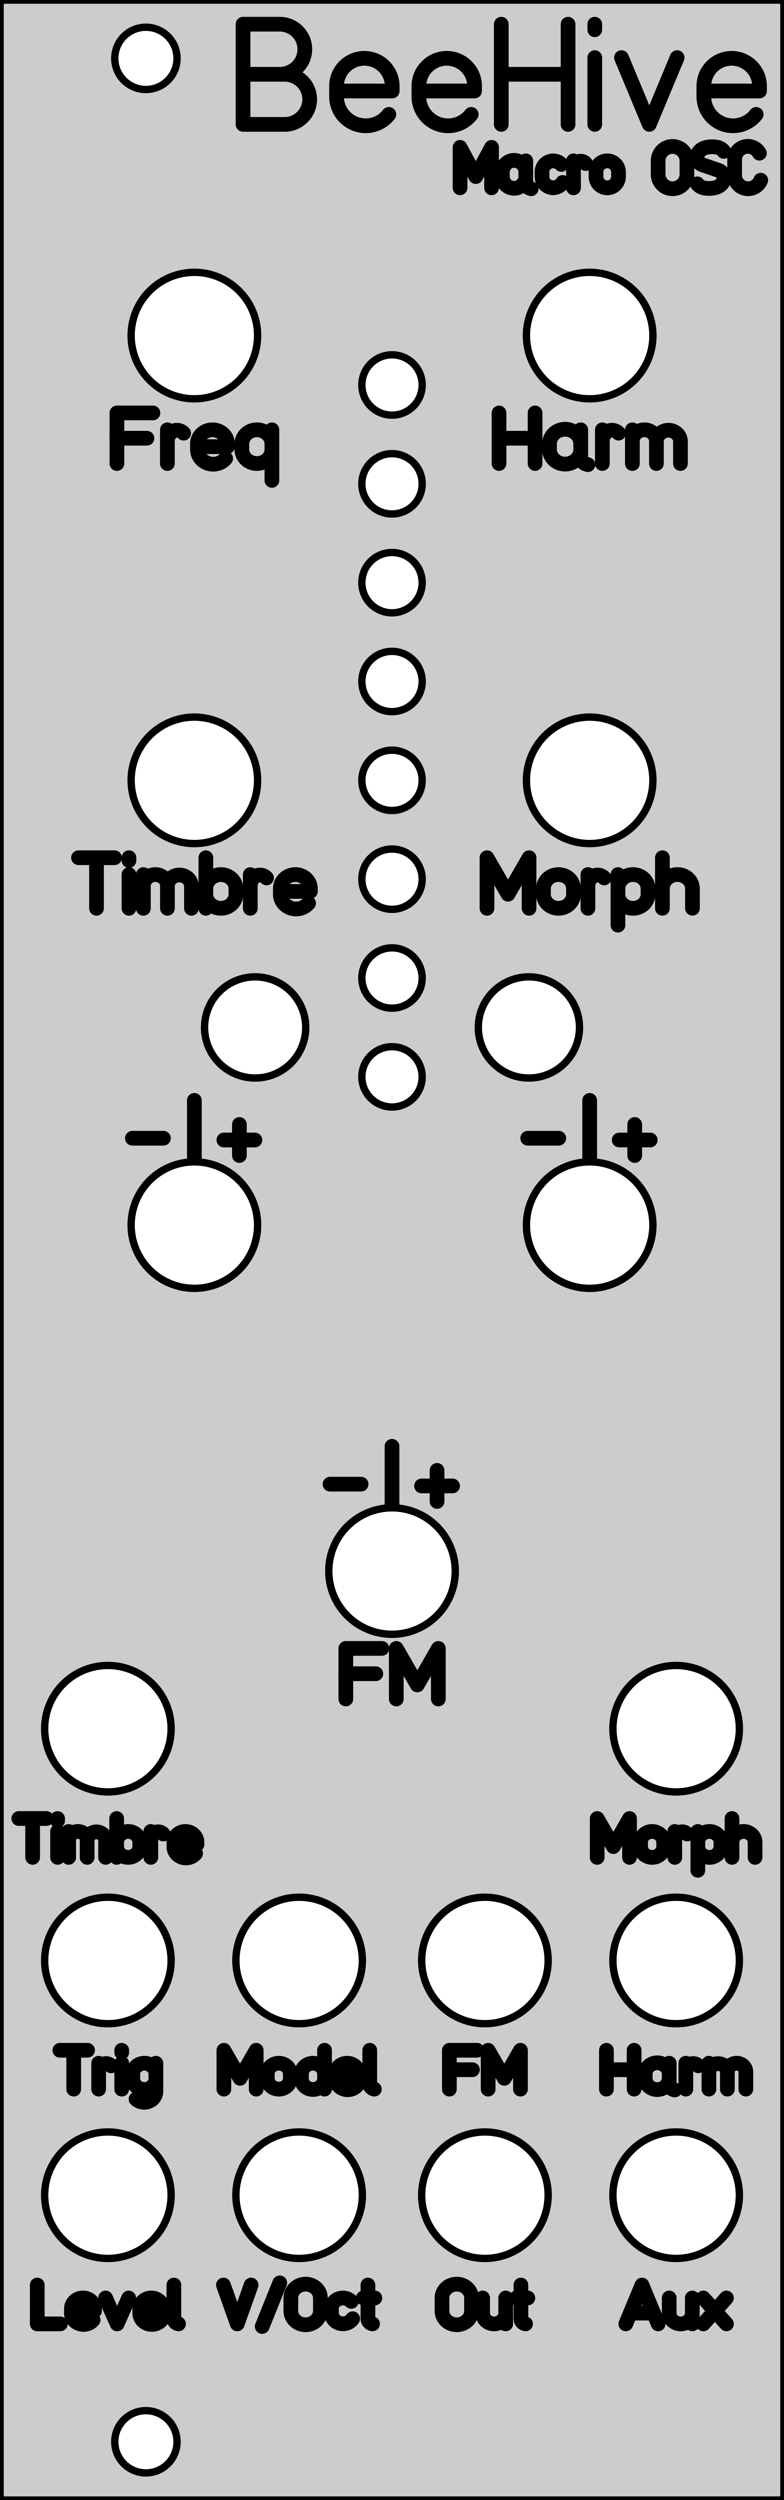 <?xml version="1.0" standalone="no"?>
<!DOCTYPE svg PUBLIC "-//W3C//DTD SVG 1.1//EN" 
  "http://www.w3.org/Graphics/SVG/1.1/DTD/svg11.dtd">
<svg width="40.300mm" height="128.500mm" version="1.1"
     viewBox="0 0 40.300 128.500"
     xmlns="http://www.w3.org/2000/svg"  xmlns:xlink="http://www.w3.org/1999/xlink" 
     xmlns:fpd="http://www.schaeffer-ag.de">
  <rect x="0" y="0" width="40.300" height="128.500" fill="#808080" stroke="none"/>
  <desc>Created with the Front Panel Designer by the export of the file 'beehive.fpd'.</desc>
  <defs>
    <pattern id="revside-fill" x="1" y="1" width="1.5" height="1.5" patternUnits="userSpaceOnUse">
      <line x1="0" y1="0" x2="1" y2="1" style="stroke-width:0.2; stroke:black; stroke-dasharray:none;" />
      <line x1="0" y1="1" x2="1" y2="0" style="stroke-width:0.2; stroke:black; stroke-dasharray:none;" />
    </pattern>
    <pattern id="revside-fill-silver" x="1" y="1" width="1.5" height="1.5" patternUnits="userSpaceOnUse">
      <line x1="0" y1="0" x2="1.5" y2="1.5" style="stroke-width:0.2; stroke:#e0e0e0; stroke-dasharray:none;" />
      <line x1="0" y1="1.5" x2="1.5" y2="0" style="stroke-width:0.2; stroke:#e0e0e0; stroke-dasharray:none;" />
    </pattern>
  </defs>
<g transform="scale(1,-1) translate(0, -128.500)" 
   fill-rule="evenodd"
   style="stroke-linecap:round; stroke-linejoin:round; stroke-opacity:1.0; stroke-opacity:1.0;">
<path d="
M40.300 128.500
L40.300 0.000
L0.000 0.000
L0.000 128.500
L40.300 128.500
" 
fill="#cccccc" vector-effect="non-scaling-stroke" stroke="#000000" stroke-width="0.100mm" />
<path d="
M14.381 124.681
A1.287,1.287 0 0,1 14.381,127.256
L12.493 127.256
L12.493 122.106
L14.667 122.106
A1.288,1.288 0 0,1 14.667,124.681
L12.493 124.681
" 
fill="none" vector-effect="non-scaling-stroke" stroke="#000000" stroke-width="0.200mm" fpd:engraving_ral_9005="1" />
<path d="
M17.299 123.823
L20.160 123.823
L20.160 124.109
A1.431,1.431 0 0,1 17.299,124.109
L17.299 123.537
A1.500,1.500 0 0,1 19.988,122.621
" 
fill="none" vector-effect="non-scaling-stroke" stroke="#000000" stroke-width="0.200mm" fpd:engraving_ral_9005="1" />
<path d="
M21.533 123.823
L24.394 123.823
L24.394 124.109
A1.431,1.431 0 0,1 21.533,124.109
L21.533 123.537
A1.500,1.500 0 0,1 24.222,122.621
" 
fill="none" vector-effect="non-scaling-stroke" stroke="#000000" stroke-width="0.200mm" fpd:engraving_ral_9005="1" />
<path d="
M25.767 127.256
L25.767 122.106
L25.767 124.681
L29.200 124.681
L29.200 122.106
L29.200 127.256
" 
fill="none" vector-effect="non-scaling-stroke" stroke="#000000" stroke-width="0.200mm" fpd:engraving_ral_9005="1" />
<path d="
M30.573 127.256
L30.573 126.970
" 
fill="none" vector-effect="non-scaling-stroke" stroke="#000000" stroke-width="0.200mm" fpd:engraving_ral_9005="1" />
<path d="
M30.573 125.539
L30.573 122.106
" 
fill="none" vector-effect="non-scaling-stroke" stroke="#000000" stroke-width="0.200mm" fpd:engraving_ral_9005="1" />
<path d="
M31.946 125.539
L33.376 122.106
L34.807 125.539
" 
fill="none" vector-effect="non-scaling-stroke" stroke="#000000" stroke-width="0.200mm" fpd:engraving_ral_9005="1" />
<path d="
M36.180 123.823
L39.041 123.823
L39.041 124.109
A1.431,1.431 0 0,1 36.180,124.109
L36.180 123.537
A1.500,1.500 0 0,1 38.869,122.621
" 
fill="none" vector-effect="non-scaling-stroke" stroke="#000000" stroke-width="0.200mm" fpd:engraving_ral_9005="1" />
<path d="
M23.649 118.845
L23.649 120.927
L24.458 119.423
L25.268 120.927
L25.268 118.845
" 
fill="none" vector-effect="non-scaling-stroke" stroke="#000000" stroke-width="0.200mm" fpd:engraving_ral_9005="1" />
<path d="
M27.027 120.233
L27.027 119.423
A0.601,0.601 0 0,0 25.824,119.423
L25.824 119.655
A0.601,0.601 0 0,0 27.027,119.655
L27.027 119.099
A0.337,0.337 0 0,1 27.304,118.799
" 
fill="none" vector-effect="non-scaling-stroke" stroke="#000000" stroke-width="0.200mm" fpd:engraving_ral_9005="1" />
<path d="
M28.854 120.048
A0.574,0.574 0 0,1 27.860,119.655
L27.860 119.423
A0.575,0.575 0 0,1 28.924,119.123
" 
fill="none" vector-effect="non-scaling-stroke" stroke="#000000" stroke-width="0.200mm" fpd:engraving_ral_9005="1" />
<path d="
M29.480 118.845
L29.480 120.233
L29.480 119.770
A0.511,0.511 0 0,0 29.595,120.094
A0.329,0.329 0 0,0 30.104,120.094
" 
fill="none" vector-effect="non-scaling-stroke" stroke="#000000" stroke-width="0.200mm" fpd:engraving_ral_9005="1" />
<path d="
M30.637 119.423
L30.637 119.655
A0.578,0.578 0 0,0 31.793,119.655
L31.793 119.423
A0.578,0.578 0 0,0 30.637,119.423
" 
fill="none" vector-effect="non-scaling-stroke" stroke="#000000" stroke-width="0.200mm" fpd:engraving_ral_9005="1" />
<path d="
M33.830 119.539
A0.740,0.740 0 0,1 35.310,119.539
L35.310 120.233
A0.740,0.740 0 0,1 33.830,120.233
L33.830 119.539
" 
fill="none" vector-effect="non-scaling-stroke" stroke="#000000" stroke-width="0.200mm" fpd:engraving_ral_9005="1" />
<path d="
M37.207 120.719
A0.549,0.549 0 0,1 36.883,120.927
A1.307,1.307 0 0,1 36.236,120.904
A0.618,0.618 0 0,1 35.912,120.673
A0.423,0.423 0 0,1 36.120,120.025
L36.930 119.747
A0.423,0.423 0 0,0 37.138,119.099
A0.618,0.618 0 0,0 36.814,118.868
A1.307,1.307 0 0,0 36.166,118.845
A0.549,0.549 0 0,0 35.842,119.053
" 
fill="none" vector-effect="non-scaling-stroke" stroke="#000000" stroke-width="0.200mm" fpd:engraving_ral_9005="1" />
<path d="
M39.035 120.626
A0.678,0.678 0 0,1 37.763,120.279
L37.763 119.493
A0.695,0.695 0 0,1 39.104,119.238
" 
fill="none" vector-effect="non-scaling-stroke" stroke="#000000" stroke-width="0.200mm" fpd:engraving_ral_9005="1" />
<path d="
M32.406 9.614
L33.592 9.614
" 
fill="none" vector-effect="non-scaling-stroke" stroke="#000000" stroke-width="0.200mm" fpd:engraving_ral_9005="1" />
<path d="
M32.168 9.059
L32.999 11.057
L33.830 9.059
" 
fill="none" vector-effect="non-scaling-stroke" stroke="#000000" stroke-width="0.200mm" fpd:engraving_ral_9005="1" />
<path d="
M34.399 10.391
L34.399 9.614
A0.593,0.555 0.000 0,1 35.586,9.614
L35.586 9.059
L35.586 10.391
" 
fill="none" vector-effect="non-scaling-stroke" stroke="#000000" stroke-width="0.200mm" fpd:engraving_ral_9005="1" />
<path d="
M36.155 10.391
L37.341 9.059
" 
fill="none" vector-effect="non-scaling-stroke" stroke="#000000" stroke-width="0.200mm" fpd:engraving_ral_9005="1" />
<path d="
M36.155 9.059
L37.341 10.391
" 
fill="none" vector-effect="non-scaling-stroke" stroke="#000000" stroke-width="0.200mm" fpd:engraving_ral_9005="1" />
<path d="
M31.172 23.122
L31.172 21.124
L31.172 22.123
L32.596 22.123
L32.596 21.124
L32.596 23.122
" 
fill="none" vector-effect="non-scaling-stroke" stroke="#000000" stroke-width="0.200mm" fpd:engraving_ral_9005="1" />
<path d="
M34.400 22.456
L34.400 21.679
A0.617,0.577 0.000 0,0 33.166,21.679
L33.166 21.901
A0.617,0.577 0.000 0,0 34.400,21.901
L34.400 21.368
A0.346,0.323 0.000 0,1 34.685,21.080
" 
fill="none" vector-effect="non-scaling-stroke" stroke="#000000" stroke-width="0.200mm" fpd:engraving_ral_9005="1" />
<path d="
M35.254 21.125
L35.254 22.457
L35.254 22.013
A0.524,0.491 0.000 0,0 35.372,22.324
A0.338,0.316 0.000 0,0 35.894,22.324
" 
fill="none" vector-effect="non-scaling-stroke" stroke="#000000" stroke-width="0.200mm" fpd:engraving_ral_9005="1" />
<path d="
M36.440 21.125
L36.440 22.457
L36.440 22.013
A0.475,0.444 0.000 0,0 37.389,22.013
L37.389 21.125
L37.389 22.013
A0.475,0.444 0.000 0,0 38.339,22.013
L38.339 21.125
" 
fill="none" vector-effect="non-scaling-stroke" stroke="#000000" stroke-width="0.200mm" fpd:engraving_ral_9005="1" />
<path d="
M23.099 22.123
L24.285 22.123
" 
fill="none" vector-effect="non-scaling-stroke" stroke="#000000" stroke-width="0.200mm" fpd:engraving_ral_9005="1" />
<path d="
M24.522 23.122
L23.099 23.122
L23.099 21.124
" 
fill="none" vector-effect="non-scaling-stroke" stroke="#000000" stroke-width="0.200mm" fpd:engraving_ral_9005="1" />
<path d="
M25.092 21.124
L25.092 23.122
L25.923 21.679
L26.753 23.122
L26.753 21.124
" 
fill="none" vector-effect="non-scaling-stroke" stroke="#000000" stroke-width="0.200mm" fpd:engraving_ral_9005="1" />
<path d="
M30.698 33.036
L30.698 35.034
L31.528 33.591
L32.359 35.034
L32.359 33.036
" 
fill="none" vector-effect="non-scaling-stroke" stroke="#000000" stroke-width="0.200mm" fpd:engraving_ral_9005="1" />
<path d="
M32.929 33.591
L32.929 33.813
A0.593,0.555 0.000 0,0 34.115,33.813
L34.115 33.591
A0.593,0.555 0.000 0,0 32.929,33.591
" 
fill="none" vector-effect="non-scaling-stroke" stroke="#000000" stroke-width="0.200mm" fpd:engraving_ral_9005="1" />
<path d="
M34.685 33.036
L34.685 34.368
L34.685 33.924
A0.524,0.491 0.000 0,0 34.804,34.235
A0.338,0.316 0.000 0,0 35.326,34.235
" 
fill="none" vector-effect="non-scaling-stroke" stroke="#000000" stroke-width="0.200mm" fpd:engraving_ral_9005="1" />
<path d="
M35.871 32.370
L35.871 33.813
A0.593,0.555 0.000 0,0 37.058,33.813
L37.058 33.591
A0.593,0.555 0.000 0,0 35.871,33.591
L35.871 34.368
" 
fill="none" vector-effect="non-scaling-stroke" stroke="#000000" stroke-width="0.200mm" fpd:engraving_ral_9005="1" />
<path d="
M37.627 35.034
L37.627 33.036
L37.627 33.813
A0.593,0.555 0.000 0,0 38.813,33.813
L38.813 33.036
" 
fill="none" vector-effect="non-scaling-stroke" stroke="#000000" stroke-width="0.200mm" fpd:engraving_ral_9005="1" />
<path d="
M0.966 35.034
L2.390 35.034
L1.678 35.034
L1.678 33.036
" 
fill="none" vector-effect="non-scaling-stroke" stroke="#000000" stroke-width="0.200mm" fpd:engraving_ral_9005="1" />
<path d="
M2.960 35.034
L2.960 34.923
" 
fill="none" vector-effect="non-scaling-stroke" stroke="#000000" stroke-width="0.200mm" fpd:engraving_ral_9005="1" />
<path d="
M2.960 34.368
L2.960 33.036
" 
fill="none" vector-effect="non-scaling-stroke" stroke="#000000" stroke-width="0.200mm" fpd:engraving_ral_9005="1" />
<path d="
M3.529 33.036
L3.529 34.368
L3.529 33.924
A0.475,0.444 0.000 0,0 4.479,33.924
L4.479 33.036
L4.479 33.924
A0.475,0.444 0.000 0,0 5.428,33.924
L5.428 33.036
" 
fill="none" vector-effect="non-scaling-stroke" stroke="#000000" stroke-width="0.200mm" fpd:engraving_ral_9005="1" />
<path d="
M5.997 35.034
L5.997 33.591
A0.593,0.555 0.000 0,1 7.183,33.591
L7.183 33.813
A0.593,0.555 0.000 0,1 5.997,33.813
L5.997 33.036
" 
fill="none" vector-effect="non-scaling-stroke" stroke="#000000" stroke-width="0.200mm" fpd:engraving_ral_9005="1" />
<path d="
M7.752 33.036
L7.752 34.368
L7.752 33.924
A0.524,0.491 0.000 0,0 7.871,34.235
A0.338,0.316 0.000 0,0 8.393,34.235
" 
fill="none" vector-effect="non-scaling-stroke" stroke="#000000" stroke-width="0.200mm" fpd:engraving_ral_9005="1" />
<path d="
M8.938 33.702
L10.125 33.702
L10.125 33.813
A0.593,0.555 0.000 0,1 8.938,33.813
L8.938 33.591
A0.622,0.582 0.000 0,1 10.054,33.236
" 
fill="none" vector-effect="non-scaling-stroke" stroke="#000000" stroke-width="0.200mm" fpd:engraving_ral_9005="1" />
<path d="
M3.077 23.122
L4.501 23.122
L3.789 23.122
L3.789 21.124
" 
fill="none" vector-effect="non-scaling-stroke" stroke="#000000" stroke-width="0.200mm" fpd:engraving_ral_9005="1" />
<path d="
M5.071 21.124
L5.071 22.456
L5.071 22.012
A0.524,0.491 0.000 0,0 5.189,22.323
A0.338,0.316 0.000 0,0 5.712,22.323
" 
fill="none" vector-effect="non-scaling-stroke" stroke="#000000" stroke-width="0.200mm" fpd:engraving_ral_9005="1" />
<path d="
M6.257 23.122
L6.257 23.011
" 
fill="none" vector-effect="non-scaling-stroke" stroke="#000000" stroke-width="0.200mm" fpd:engraving_ral_9005="1" />
<path d="
M6.257 22.456
L6.257 21.124
" 
fill="none" vector-effect="non-scaling-stroke" stroke="#000000" stroke-width="0.200mm" fpd:engraving_ral_9005="1" />
<path d="
M8.013 22.456
L8.013 21.679
A0.594,0.555 0.000 0,0 6.826,21.635
L6.826 21.901
A0.593,0.555 0.000 0,0 8.013,21.901
L8.013 21.013
A0.598,0.560 0.000 0,0 6.992,20.613
" 
fill="none" vector-effect="non-scaling-stroke" stroke="#000000" stroke-width="0.200mm" fpd:engraving_ral_9005="1" />
<path d="
M11.508 21.124
L11.508 23.122
L12.338 21.679
L13.169 23.122
L13.169 21.124
" 
fill="none" vector-effect="non-scaling-stroke" stroke="#000000" stroke-width="0.200mm" fpd:engraving_ral_9005="1" />
<path d="
M13.739 21.679
L13.739 21.901
A0.593,0.555 0.000 0,0 14.925,21.901
L14.925 21.679
A0.593,0.555 0.000 0,0 13.739,21.679
" 
fill="none" vector-effect="non-scaling-stroke" stroke="#000000" stroke-width="0.200mm" fpd:engraving_ral_9005="1" />
<path d="
M16.682 23.122
L16.682 21.679
A0.594,0.555 0.000 0,0 15.495,21.635
L15.495 21.901
A0.593,0.555 0.000 0,0 16.682,21.901
L16.682 21.124
" 
fill="none" vector-effect="non-scaling-stroke" stroke="#000000" stroke-width="0.200mm" fpd:engraving_ral_9005="1" />
<path d="
M17.250 21.790
L18.437 21.790
L18.437 21.901
A0.593,0.555 0.000 0,1 17.250,21.901
L17.250 21.679
A0.622,0.582 0.000 0,1 18.366,21.324
" 
fill="none" vector-effect="non-scaling-stroke" stroke="#000000" stroke-width="0.200mm" fpd:engraving_ral_9005="1" />
<path d="
M19.006 23.122
L19.006 21.390
A0.289,0.271 0.000 0,1 19.243,21.124
" 
fill="none" vector-effect="non-scaling-stroke" stroke="#000000" stroke-width="0.200mm" fpd:engraving_ral_9005="1" />
<path d="
M22.719 9.725
A0.759,0.710 0.000 0,1 24.238,9.725
L24.238 10.391
A0.759,0.710 0.000 0,1 22.719,10.391
L22.719 9.725
" 
fill="none" vector-effect="non-scaling-stroke" stroke="#000000" stroke-width="0.200mm" fpd:engraving_ral_9005="1" />
<path d="
M24.808 10.391
L24.808 9.614
A0.593,0.555 0.000 0,1 25.994,9.614
L25.994 9.059
L25.994 10.391
" 
fill="none" vector-effect="non-scaling-stroke" stroke="#000000" stroke-width="0.200mm" fpd:engraving_ral_9005="1" />
<path d="
M26.777 11.057
L26.777 10.391
L27.133 10.391
L26.539 10.391
L26.777 10.391
L26.777 9.325
A0.289,0.271 0.000 0,1 27.014,9.059
" 
fill="none" vector-effect="non-scaling-stroke" stroke="#000000" stroke-width="0.200mm" fpd:engraving_ral_9005="1" />
<path d="
M11.484 11.057
L12.196 9.059
L12.908 11.057
" 
fill="none" vector-effect="non-scaling-stroke" stroke="#000000" stroke-width="0.200mm" fpd:engraving_ral_9005="1" />
<path d="
M13.478 8.926
L14.380 11.168
" 
fill="none" vector-effect="non-scaling-stroke" stroke="#000000" stroke-width="0.200mm" fpd:engraving_ral_9005="1" />
<path d="
M14.950 9.725
A0.759,0.710 0.000 0,1 16.469,9.725
L16.469 10.391
A0.759,0.710 0.000 0,1 14.950,10.391
L14.950 9.725
" 
fill="none" vector-effect="non-scaling-stroke" stroke="#000000" stroke-width="0.200mm" fpd:engraving_ral_9005="1" />
<path d="
M18.058 10.213
A0.588,0.550 0.000 0,1 17.038,9.836
L17.038 9.614
A0.590,0.552 0.000 0,1 18.129,9.325
" 
fill="none" vector-effect="non-scaling-stroke" stroke="#000000" stroke-width="0.200mm" fpd:engraving_ral_9005="1" />
<path d="
M18.913 11.057
L18.913 10.391
L19.269 10.391
L18.675 10.391
L18.913 10.391
L18.913 9.325
A0.289,0.271 0.000 0,1 19.150,9.059
" 
fill="none" vector-effect="non-scaling-stroke" stroke="#000000" stroke-width="0.200mm" fpd:engraving_ral_9005="1" />
<path d="
M1.915 11.057
L1.915 9.059
L3.102 9.059
" 
fill="none" vector-effect="non-scaling-stroke" stroke="#000000" stroke-width="0.200mm" fpd:engraving_ral_9005="1" />
<path d="
M3.671 9.725
L4.858 9.725
L4.858 9.836
A0.593,0.555 0.000 0,1 3.671,9.836
L3.671 9.614
A0.622,0.582 0.000 0,1 4.787,9.259
" 
fill="none" vector-effect="non-scaling-stroke" stroke="#000000" stroke-width="0.200mm" fpd:engraving_ral_9005="1" />
<path d="
M5.428 10.391
L6.021 9.059
L6.614 10.391
" 
fill="none" vector-effect="non-scaling-stroke" stroke="#000000" stroke-width="0.200mm" fpd:engraving_ral_9005="1" />
<path d="
M7.183 9.725
L8.370 9.725
L8.370 9.836
A0.593,0.555 0.000 0,1 7.183,9.836
L7.183 9.614
A0.622,0.582 0.000 0,1 8.299,9.259
" 
fill="none" vector-effect="non-scaling-stroke" stroke="#000000" stroke-width="0.200mm" fpd:engraving_ral_9005="1" />
<path d="
M8.938 11.057
L8.938 9.325
A0.289,0.271 0.000 0,1 9.176,9.059
" 
fill="none" vector-effect="non-scaling-stroke" stroke="#000000" stroke-width="0.200mm" fpd:engraving_ral_9005="1" />
<path d="
M25.033 81.816
L25.033 84.416
L26.114 82.538
L27.195 84.416
L27.195 81.816
" 
fill="none" vector-effect="non-scaling-stroke" stroke="#000000" stroke-width="0.200mm" fpd:engraving_ral_9005="1" />
<path d="
M27.936 82.538
L27.936 82.827
A0.772,0.722 0.000 0,0 29.480,82.827
L29.480 82.538
A0.772,0.722 0.000 0,0 27.936,82.538
" 
fill="none" vector-effect="non-scaling-stroke" stroke="#000000" stroke-width="0.200mm" fpd:engraving_ral_9005="1" />
<path d="
M30.222 81.816
L30.222 83.549
L30.222 82.972
A0.682,0.638 0.000 0,0 30.376,83.376
A0.440,0.411 0.000 0,0 31.056,83.376
" 
fill="none" vector-effect="non-scaling-stroke" stroke="#000000" stroke-width="0.200mm" fpd:engraving_ral_9005="1" />
<path d="
M31.765 80.949
L31.765 82.827
A0.772,0.722 0.000 0,0 33.310,82.827
L33.310 82.538
A0.772,0.722 0.000 0,0 31.765,82.538
L31.765 83.549
" 
fill="none" vector-effect="non-scaling-stroke" stroke="#000000" stroke-width="0.200mm" fpd:engraving_ral_9005="1" />
<path d="
M34.050 84.417
L34.050 81.817
L34.050 82.828
A0.772,0.722 0.000 0,0 35.594,82.828
L35.594 81.817
" 
fill="none" vector-effect="non-scaling-stroke" stroke="#000000" stroke-width="0.200mm" fpd:engraving_ral_9005="1" />
<path d="
M25.651 107.276
L25.651 104.676
L25.651 105.976
L27.504 105.976
L27.504 104.676
L27.504 107.276
" 
fill="none" vector-effect="non-scaling-stroke" stroke="#000000" stroke-width="0.200mm" fpd:engraving_ral_9005="1" />
<path d="
M29.851 106.409
L29.851 105.398
A0.803,0.751 0.000 0,0 28.245,105.398
L28.245 105.687
A0.803,0.751 0.000 0,0 29.851,105.687
L29.851 104.994
A0.450,0.421 0.000 0,1 30.222,104.618
" 
fill="none" vector-effect="non-scaling-stroke" stroke="#000000" stroke-width="0.200mm" fpd:engraving_ral_9005="1" />
<path d="
M30.963 104.676
L30.963 106.409
L30.963 105.832
A0.682,0.638 0.000 0,0 31.117,106.236
A0.440,0.411 0.000 0,0 31.796,106.236
" 
fill="none" vector-effect="non-scaling-stroke" stroke="#000000" stroke-width="0.200mm" fpd:engraving_ral_9005="1" />
<path d="
M32.506 104.676
L32.506 106.409
L32.506 105.832
A0.618,0.578 0.000 0,0 33.742,105.832
L33.742 104.676
L33.742 105.832
A0.618,0.578 0.000 0,0 34.977,105.832
L34.977 104.676
" 
fill="none" vector-effect="non-scaling-stroke" stroke="#000000" stroke-width="0.200mm" fpd:engraving_ral_9005="1" />
<path d="
M6.010 105.976
L7.554 105.976
" 
fill="none" vector-effect="non-scaling-stroke" stroke="#000000" stroke-width="0.200mm" fpd:engraving_ral_9005="1" />
<path d="
M7.862 107.276
L6.010 107.276
L6.010 104.676
" 
fill="none" vector-effect="non-scaling-stroke" stroke="#000000" stroke-width="0.200mm" fpd:engraving_ral_9005="1" />
<path d="
M8.604 104.676
L8.604 106.409
L8.604 105.832
A0.682,0.638 0.000 0,0 8.758,106.236
A0.440,0.411 0.000 0,0 9.438,106.236
" 
fill="none" vector-effect="non-scaling-stroke" stroke="#000000" stroke-width="0.200mm" fpd:engraving_ral_9005="1" />
<path d="
M10.149 105.543
L11.693 105.543
L11.693 105.687
A0.772,0.722 0.000 0,1 10.149,105.687
L10.149 105.398
A0.810,0.757 0.000 0,1 11.600,104.936
" 
fill="none" vector-effect="non-scaling-stroke" stroke="#000000" stroke-width="0.200mm" fpd:engraving_ral_9005="1" />
<path d="
M13.977 106.409
L13.977 105.398
A0.772,0.722 0.000 0,0 12.433,105.398
L12.433 105.687
A0.772,0.722 0.000 0,0 13.977,105.687
L13.977 103.809
" 
fill="none" vector-effect="non-scaling-stroke" stroke="#000000" stroke-width="0.200mm" fpd:engraving_ral_9005="1" />
<path d="
M4.034 84.416
L5.887 84.416
L4.961 84.416
L4.961 81.816
" 
fill="none" vector-effect="non-scaling-stroke" stroke="#000000" stroke-width="0.200mm" fpd:engraving_ral_9005="1" />
<path d="
M6.629 84.416
L6.629 84.272
" 
fill="none" vector-effect="non-scaling-stroke" stroke="#000000" stroke-width="0.200mm" fpd:engraving_ral_9005="1" />
<path d="
M6.629 83.549
L6.629 81.816
" 
fill="none" vector-effect="non-scaling-stroke" stroke="#000000" stroke-width="0.200mm" fpd:engraving_ral_9005="1" />
<path d="
M7.370 81.816
L7.370 83.549
L7.370 82.972
A0.618,0.578 0.000 0,0 8.606,82.972
L8.606 81.816
L8.606 82.972
A0.618,0.578 0.000 0,0 9.841,82.972
L9.841 81.816
" 
fill="none" vector-effect="non-scaling-stroke" stroke="#000000" stroke-width="0.200mm" fpd:engraving_ral_9005="1" />
<path d="
M10.582 84.416
L10.582 82.538
A0.772,0.722 0.000 0,1 12.126,82.538
L12.126 82.827
A0.772,0.722 0.000 0,1 10.582,82.827
L10.582 81.816
" 
fill="none" vector-effect="non-scaling-stroke" stroke="#000000" stroke-width="0.200mm" fpd:engraving_ral_9005="1" />
<path d="
M12.866 81.816
L12.866 83.549
L12.866 82.972
A0.682,0.638 0.000 0,0 13.021,83.376
A0.440,0.411 0.000 0,0 13.700,83.376
" 
fill="none" vector-effect="non-scaling-stroke" stroke="#000000" stroke-width="0.200mm" fpd:engraving_ral_9005="1" />
<path d="
M14.410 82.683
L15.954 82.683
L15.954 82.827
A0.772,0.722 0.000 0,1 14.410,82.827
L14.410 82.538
A0.810,0.757 0.000 0,1 15.861,82.076
" 
fill="none" vector-effect="non-scaling-stroke" stroke="#000000" stroke-width="0.200mm" fpd:engraving_ral_9005="1" />
<path d="
M17.776 42.476
L19.320 42.476
" 
fill="none" vector-effect="non-scaling-stroke" stroke="#000000" stroke-width="0.200mm" fpd:engraving_ral_9005="1" />
<path d="
M19.629 43.776
L17.776 43.776
L17.776 41.176
" 
fill="none" vector-effect="non-scaling-stroke" stroke="#000000" stroke-width="0.200mm" fpd:engraving_ral_9005="1" />
<path d="
M20.371 41.176
L20.371 43.776
L21.452 41.898
L22.532 43.776
L22.532 41.176
" 
fill="none" vector-effect="non-scaling-stroke" stroke="#000000" stroke-width="0.200mm" fpd:engraving_ral_9005="1" />
<path d="
M11.508 69.907
L13.104 69.907
" 
fill="none" vector-effect="non-scaling-stroke" stroke="#000000" stroke-width="0.200mm" fpd:engraving_ral_9005="1" />
<path d="
M12.306 69.109
L12.306 70.706
" 
fill="none" vector-effect="non-scaling-stroke" stroke="#000000" stroke-width="0.200mm" fpd:engraving_ral_9005="1" />
<path d="
M9.991 71.945
L9.991 68.771
" 
fill="none" vector-effect="non-scaling-stroke" stroke="#000000" stroke-width="0.200mm" fpd:engraving_ral_9005="1" />
<path d="
M6.805 69.998
L8.402 69.998
" 
fill="none" vector-effect="non-scaling-stroke" stroke="#000000" stroke-width="0.200mm" fpd:engraving_ral_9005="1" />
<path d="
M31.828 69.907
L33.424 69.907
" 
fill="none" vector-effect="non-scaling-stroke" stroke="#000000" stroke-width="0.200mm" fpd:engraving_ral_9005="1" />
<path d="
M32.626 69.109
L32.626 70.706
" 
fill="none" vector-effect="non-scaling-stroke" stroke="#000000" stroke-width="0.200mm" fpd:engraving_ral_9005="1" />
<path d="
M30.311 71.945
L30.311 68.771
" 
fill="none" vector-effect="non-scaling-stroke" stroke="#000000" stroke-width="0.200mm" fpd:engraving_ral_9005="1" />
<path d="
M27.125 69.998
L28.722 69.998
" 
fill="none" vector-effect="non-scaling-stroke" stroke="#000000" stroke-width="0.200mm" fpd:engraving_ral_9005="1" />
<path d="
M21.668 52.127
L23.264 52.127
" 
fill="none" vector-effect="non-scaling-stroke" stroke="#000000" stroke-width="0.200mm" fpd:engraving_ral_9005="1" />
<path d="
M22.466 51.329
L22.466 52.926
" 
fill="none" vector-effect="non-scaling-stroke" stroke="#000000" stroke-width="0.200mm" fpd:engraving_ral_9005="1" />
<path d="
M20.151 54.165
L20.151 50.991
" 
fill="none" vector-effect="non-scaling-stroke" stroke="#000000" stroke-width="0.200mm" fpd:engraving_ral_9005="1" />
<path d="
M16.965 52.218
L18.562 52.218
" 
fill="none" vector-effect="non-scaling-stroke" stroke="#000000" stroke-width="0.200mm" fpd:engraving_ral_9005="1" />
<path d="
M5.900 3.000
A1.600,1.600 0 1,0 9.100,3.000
A1.600,1.600 0 1,0 5.900,3.000
" 
fill="#ffffff" vector-effect="non-scaling-stroke" stroke="#000000" stroke-width="0.100mm" />
<path d="
M5.900 125.500
A1.600,1.600 0 1,0 9.100,125.500
A1.600,1.600 0 1,0 5.900,125.500
" 
fill="#ffffff" vector-effect="non-scaling-stroke" stroke="#000000" stroke-width="0.100mm" />
<path d="
M24.587 75.693
A2.600,2.600 0 1,0 29.787,75.693
A2.600,2.600 0 1,0 24.587,75.693
" 
fill="#ffffff" vector-effect="non-scaling-stroke" stroke="#000000" stroke-width="0.100mm" />
<path d="
M18.601 73.153
A1.550,1.550 0 1,0 21.701,73.153
A1.550,1.550 0 1,0 18.601,73.153
" 
fill="#ffffff" vector-effect="non-scaling-stroke" stroke="#000000" stroke-width="0.100mm" />
<path d="
M10.515 75.693
A2.600,2.600 0 1,0 15.715,75.693
A2.600,2.600 0 1,0 10.515,75.693
" 
fill="#ffffff" vector-effect="non-scaling-stroke" stroke="#000000" stroke-width="0.100mm" />
<path d="
M18.601 78.233
A1.550,1.550 0 1,0 21.701,78.233
A1.550,1.550 0 1,0 18.601,78.233
" 
fill="#ffffff" vector-effect="non-scaling-stroke" stroke="#000000" stroke-width="0.100mm" />
<path d="
M18.601 83.313
A1.550,1.550 0 1,0 21.701,83.313
A1.550,1.550 0 1,0 18.601,83.313
" 
fill="#ffffff" vector-effect="non-scaling-stroke" stroke="#000000" stroke-width="0.100mm" />
<path d="
M18.601 88.393
A1.550,1.550 0 1,0 21.701,88.393
A1.550,1.550 0 1,0 18.601,88.393
" 
fill="#ffffff" vector-effect="non-scaling-stroke" stroke="#000000" stroke-width="0.100mm" />
<path d="
M18.601 93.473
A1.550,1.550 0 1,0 21.701,93.473
A1.550,1.550 0 1,0 18.601,93.473
" 
fill="#ffffff" vector-effect="non-scaling-stroke" stroke="#000000" stroke-width="0.100mm" />
<path d="
M18.601 98.553
A1.550,1.550 0 1,0 21.701,98.553
A1.550,1.550 0 1,0 18.601,98.553
" 
fill="#ffffff" vector-effect="non-scaling-stroke" stroke="#000000" stroke-width="0.100mm" />
<path d="
M18.601 103.633
A1.550,1.550 0 1,0 21.701,103.633
A1.550,1.550 0 1,0 18.601,103.633
" 
fill="#ffffff" vector-effect="non-scaling-stroke" stroke="#000000" stroke-width="0.100mm" />
<path d="
M18.601 108.713
A1.550,1.550 0 1,0 21.701,108.713
A1.550,1.550 0 1,0 18.601,108.713
" 
fill="#ffffff" vector-effect="non-scaling-stroke" stroke="#000000" stroke-width="0.100mm" />
<path d="
M31.506 15.673
A3.250,3.250 0 1,0 38.006,15.673
A3.250,3.250 0 1,0 31.506,15.673
" 
fill="#ffffff" vector-effect="non-scaling-stroke" stroke="#000000" stroke-width="0.100mm" />
<path d="
M31.506 27.738
A3.250,3.250 0 1,0 38.006,27.738
A3.250,3.250 0 1,0 31.506,27.738
" 
fill="#ffffff" vector-effect="non-scaling-stroke" stroke="#000000" stroke-width="0.100mm" />
<path d="
M21.676 27.738
A3.250,3.250 0 1,0 28.176,27.738
A3.250,3.250 0 1,0 21.676,27.738
" 
fill="#ffffff" vector-effect="non-scaling-stroke" stroke="#000000" stroke-width="0.100mm" />
<path d="
M31.506 39.650
A3.250,3.250 0 1,0 38.006,39.650
A3.250,3.250 0 1,0 31.506,39.650
" 
fill="#ffffff" vector-effect="non-scaling-stroke" stroke="#000000" stroke-width="0.100mm" />
<path d="
M2.296 39.650
A3.250,3.250 0 1,0 8.796,39.650
A3.250,3.250 0 1,0 2.296,39.650
" 
fill="#ffffff" vector-effect="non-scaling-stroke" stroke="#000000" stroke-width="0.100mm" />
<path d="
M2.296 27.738
A3.250,3.250 0 1,0 8.796,27.738
A3.250,3.250 0 1,0 2.296,27.738
" 
fill="#ffffff" vector-effect="non-scaling-stroke" stroke="#000000" stroke-width="0.100mm" />
<path d="
M12.126 27.738
A3.250,3.250 0 1,0 18.626,27.738
A3.250,3.250 0 1,0 12.126,27.738
" 
fill="#ffffff" vector-effect="non-scaling-stroke" stroke="#000000" stroke-width="0.100mm" />
<path d="
M21.676 15.673
A3.250,3.250 0 1,0 28.176,15.673
A3.250,3.250 0 1,0 21.676,15.673
" 
fill="#ffffff" vector-effect="non-scaling-stroke" stroke="#000000" stroke-width="0.100mm" />
<path d="
M12.126 15.673
A3.250,3.250 0 1,0 18.626,15.673
A3.250,3.250 0 1,0 12.126,15.673
" 
fill="#ffffff" vector-effect="non-scaling-stroke" stroke="#000000" stroke-width="0.100mm" />
<path d="
M2.296 15.673
A3.250,3.250 0 1,0 8.796,15.673
A3.250,3.250 0 1,0 2.296,15.673
" 
fill="#ffffff" vector-effect="non-scaling-stroke" stroke="#000000" stroke-width="0.100mm" />
<path d="
M27.061 88.393
A3.250,3.250 0 1,0 33.561,88.393
A3.250,3.250 0 1,0 27.061,88.393
" 
fill="#ffffff" vector-effect="non-scaling-stroke" stroke="#000000" stroke-width="0.100mm" />
<path d="
M27.061 111.253
A3.250,3.250 0 1,0 33.561,111.253
A3.250,3.250 0 1,0 27.061,111.253
" 
fill="#ffffff" vector-effect="non-scaling-stroke" stroke="#000000" stroke-width="0.100mm" />
<path d="
M6.741 111.253
A3.250,3.250 0 1,0 13.241,111.253
A3.250,3.250 0 1,0 6.741,111.253
" 
fill="#ffffff" vector-effect="non-scaling-stroke" stroke="#000000" stroke-width="0.100mm" />
<path d="
M6.741 88.393
A3.250,3.250 0 1,0 13.241,88.393
A3.250,3.250 0 1,0 6.741,88.393
" 
fill="#ffffff" vector-effect="non-scaling-stroke" stroke="#000000" stroke-width="0.100mm" />
<path d="
M6.741 65.533
A3.250,3.250 0 1,0 13.241,65.533
A3.250,3.250 0 1,0 6.741,65.533
" 
fill="#ffffff" vector-effect="non-scaling-stroke" stroke="#000000" stroke-width="0.100mm" />
<path d="
M27.061 65.533
A3.250,3.250 0 1,0 33.561,65.533
A3.250,3.250 0 1,0 27.061,65.533
" 
fill="#ffffff" vector-effect="non-scaling-stroke" stroke="#000000" stroke-width="0.100mm" />
<path d="
M16.901 47.753
A3.250,3.250 0 1,0 23.401,47.753
A3.250,3.250 0 1,0 16.901,47.753
" 
fill="#ffffff" vector-effect="non-scaling-stroke" stroke="#000000" stroke-width="0.100mm" />
<path d="
M40.300 128.500
L40.300 0.000
L0.000 0.000
L0.000 128.500
L40.300 128.500
" 
fill="none" vector-effect="non-scaling-stroke" stroke="#000000" stroke-width="0.100mm" />
</g>
</svg>
